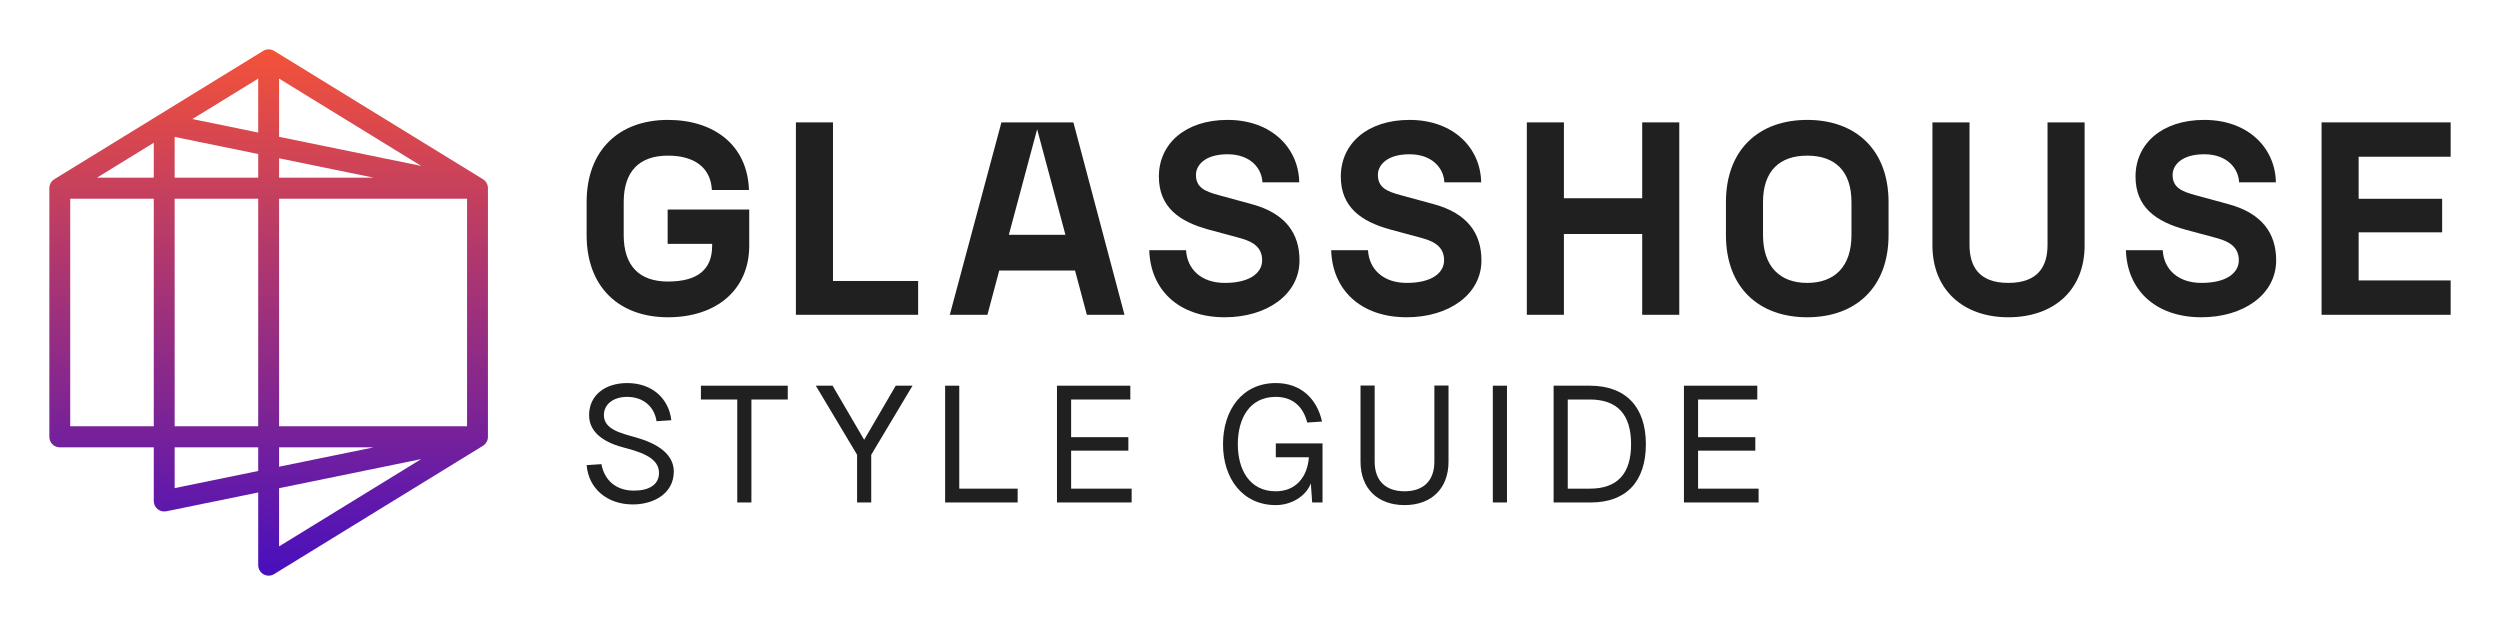 <svg width="608" height="152" viewBox="0 0 608 152" fill="none" xmlns="http://www.w3.org/2000/svg">
<path fill-rule="evenodd" clip-rule="evenodd" d="M64.011 12.374C64.823 11.875 65.843 11.875 66.655 12.374L117.449 43.582C118.205 44.046 118.667 44.875 118.667 45.768V106.232C118.667 107.125 118.205 107.954 117.449 108.418L66.655 139.626C65.871 140.108 64.89 140.125 64.09 139.672C63.289 139.219 62.794 138.365 62.794 137.44V119.767L40.442 124.345C39.695 124.498 38.92 124.305 38.329 123.818C37.739 123.332 37.397 122.605 37.397 121.836V108.792H14.54C13.137 108.792 12 107.646 12 106.232V45.768C12 44.875 12.461 44.046 13.218 43.582L64.011 12.374ZM42.476 108.792V118.704L62.794 114.543V108.792H42.476ZM62.794 103.672H42.476V48.328H62.794V103.672ZM67.873 108.792V113.502L90.872 108.792H67.873ZM102.43 111.65L67.873 118.727V132.882L102.43 111.65ZM113.587 103.672H67.873V48.328H113.587V103.672ZM102.43 40.35L67.873 19.118V33.273L102.43 40.35ZM62.794 32.233V19.118L46.785 28.954L62.794 32.233ZM37.397 34.722L23.586 43.208H37.397V34.722ZM42.476 43.208H62.794V37.457L42.476 33.296V43.208ZM67.873 43.208V38.498L90.872 43.208H67.873ZM37.397 48.328V103.672H17.079V48.328H37.397Z" fill="url(#paint0_linear_568_84)"/>
<path d="M162.439 77.16C150.683 77.16 142.667 69.94 142.667 57.171V49.149C142.667 36.38 150.683 29.16 162.439 29.16C173.729 29.16 181.811 35.377 182.145 46.207H173.127C172.86 40.792 168.92 37.851 162.439 37.851C155.425 37.851 151.685 41.728 151.685 49.149V57.171C151.685 64.591 155.425 68.469 162.439 68.469C169.854 68.469 173.194 65.394 173.194 59.778V59.31H162.373V50.954H182.212V59.778C182.212 70.341 174.397 77.16 162.439 77.16Z" fill="#202020"/>
<path d="M193.564 76.558V29.762H202.582V68.335H223.29V76.558H193.564Z" fill="#202020"/>
<path d="M264.323 76.558L261.45 65.795H243.014L240.141 76.558H230.99L243.547 29.762H261.05L273.474 76.558H264.323ZM245.352 57.104H259.112L252.231 31.433L245.352 57.104Z" fill="#202020"/>
<path d="M297.87 77.16C286.514 77.16 279.767 70.341 279.5 60.848H288.451C288.717 65.461 292.125 68.803 297.87 68.803C304.216 68.803 306.954 66.196 306.954 63.322C306.954 60.38 305.083 58.843 301.61 57.907L293.928 55.834C286.848 53.896 281.838 50.419 281.838 42.932C281.838 34.977 288.25 29.16 298.538 29.16C309.292 29.16 315.84 36.046 315.973 44.336H307.021C306.888 40.993 304.149 37.517 298.538 37.517C292.926 37.517 290.856 40.258 290.856 42.531C290.856 45.539 292.926 46.542 296.467 47.478L304.55 49.684C312.566 51.89 316.039 56.703 316.039 63.322C316.039 71.678 308.023 77.16 297.87 77.16Z" fill="#202020"/>
<path d="M342.116 77.16C330.759 77.16 324.013 70.341 323.745 60.848H332.697C332.964 65.461 336.371 68.803 342.116 68.803C348.462 68.803 351.202 66.196 351.202 63.322C351.202 60.38 349.331 58.843 345.858 57.907L338.176 55.834C331.093 53.896 326.083 50.419 326.083 42.932C326.083 34.977 332.497 29.16 342.784 29.16C353.54 29.16 360.085 36.046 360.22 44.336H351.268C351.134 40.993 348.395 37.517 342.784 37.517C337.174 37.517 335.101 40.258 335.101 42.531C335.101 45.539 337.174 46.542 340.713 47.478L348.796 49.684C356.812 51.89 360.286 56.703 360.286 63.322C360.286 71.678 352.27 77.16 342.116 77.16Z" fill="#202020"/>
<path d="M399.383 76.558V56.904H380.344V76.558H371.326V29.762H380.344V48.213H399.383V29.762H408.401V76.558H399.383Z" fill="#202020"/>
<path d="M439.521 77.16C427.764 77.16 419.748 69.94 419.748 57.171V49.149C419.748 36.38 427.764 29.16 439.521 29.16C451.279 29.16 459.295 36.38 459.295 49.149V57.171C459.295 69.94 451.279 77.16 439.521 77.16ZM428.766 57.171C428.766 64.792 432.84 68.803 439.521 68.803C446.201 68.803 450.277 64.792 450.277 57.171V49.149C450.277 41.528 446.201 37.851 439.521 37.851C432.84 37.851 428.766 41.528 428.766 49.149V57.171Z" fill="#202020"/>
<path d="M488.407 77.16C477.452 77.16 469.97 70.474 469.97 59.711V29.762H478.988V59.578C478.988 64.525 481.058 68.803 488.407 68.803C495.889 68.803 497.96 64.525 497.96 59.578V29.762H506.978V59.711C506.978 70.474 499.563 77.16 488.407 77.16Z" fill="#202020"/>
<path d="M535.393 77.16C524.037 77.16 517.289 70.341 517.023 60.848H525.973C526.24 65.461 529.647 68.803 535.393 68.803C541.739 68.803 544.477 66.196 544.477 63.322C544.477 60.38 542.606 58.843 539.133 57.907L531.451 55.834C524.371 53.896 519.359 50.419 519.359 42.932C519.359 34.977 525.773 29.16 536.059 29.16C546.815 29.16 553.361 36.046 553.495 44.336H544.544C544.409 40.993 541.671 37.517 536.059 37.517C530.449 37.517 528.379 40.258 528.379 42.531C528.379 45.539 530.449 46.542 533.989 47.478L542.073 49.684C550.089 51.89 553.562 56.703 553.562 63.322C553.562 71.678 545.546 77.16 535.393 77.16Z" fill="#202020"/>
<path d="M564.604 76.558V29.762H596V38.118H573.622V48.346H593.929V56.502H573.622V68.201H596V76.558H564.604Z" fill="#202020"/>
<path d="M146.267 112.88C146.987 116.72 149.707 119.32 154.187 119.32C157.827 119.32 160.267 117.88 160.267 115.04C160.267 112.16 157.787 110.4 152.107 108.96C147.467 107.8 143.267 105.52 143.267 100.96C143.267 96.16 147.107 93.16 152.547 93.16C158.627 93.16 162.667 96.96 163.267 102.2L159.667 102.44C159.147 98.88 156.427 96.52 152.507 96.52C149.267 96.52 146.867 98.24 146.867 100.96C146.867 104.4 150.987 105.36 154.587 106.36C159.747 107.8 163.867 110.36 163.867 114.68C163.867 119.96 159.067 122.68 153.907 122.68C147.707 122.68 143.147 118.88 142.667 113.12L146.267 112.88Z" fill="#202020"/>
<path d="M191.583 93.8V97.16H182.743V122.2H179.303V97.16H170.463V93.8H191.583Z" fill="#202020"/>
<path d="M198.404 93.8H202.484L210.164 106.96L217.844 93.8H221.924L211.884 110.6V122.2H208.444V110.6L198.404 93.8Z" fill="#202020"/>
<path d="M229.854 122.2V93.8H233.294V118.84H247.494V122.2H229.854Z" fill="#202020"/>
<path d="M257.057 93.8H274.897V97.16H260.497V106.32H274.417V109.6H260.497V118.84H275.217V122.2H257.057V93.8Z" fill="#202020"/>
<path d="M321.638 122.2H319.118L318.798 117.56C317.598 120.68 314.078 122.84 310.278 122.84C302.118 122.84 297.438 116.28 297.438 108.04C297.438 99.76 302.078 93.16 310.278 93.16C316.318 93.16 320.278 96.92 321.518 102.52L317.918 102.76C316.958 98.92 314.398 96.52 310.278 96.52C303.798 96.52 301.038 101.88 301.038 108.04C301.038 114.16 303.838 119.48 310.278 119.48C315.238 119.48 317.998 115.88 318.318 111.2H310.278V107.84H321.638V122.2Z" fill="#202020"/>
<path d="M352.279 112.28C352.279 118.76 348.159 122.84 341.599 122.84C334.999 122.84 330.879 118.76 330.879 112.28V93.76H334.319V112.28C334.319 116.88 336.959 119.48 341.599 119.48C346.199 119.48 348.839 116.88 348.839 112.28V93.76H352.279V112.28Z" fill="#202020"/>
<path d="M363.057 93.8H366.497V122.2H363.057V93.8Z" fill="#202020"/>
<path d="M386.638 93.8C395.358 93.8 400.278 98.92 400.278 108.04C400.278 117.12 395.478 122.2 386.878 122.2H377.838V93.8H386.638ZM381.278 118.84H386.638C393.318 118.84 396.678 115.24 396.678 108.04C396.678 100.76 393.318 97.16 386.638 97.16H381.278V118.84Z" fill="#202020"/>
<path d="M409.533 93.8H427.373V97.16H412.973V106.32H426.893V109.6H412.973V118.84H427.693V122.2H409.533V93.8Z" fill="#202020"/>
<defs>
<linearGradient id="paint0_linear_568_84" x1="66.286" y1="12" x2="66.286" y2="140.033" gradientUnits="userSpaceOnUse">
<stop stop-color="#F45239"/>
<stop offset="1" stop-color="#480FBE"/>
</linearGradient>
</defs>
</svg>
